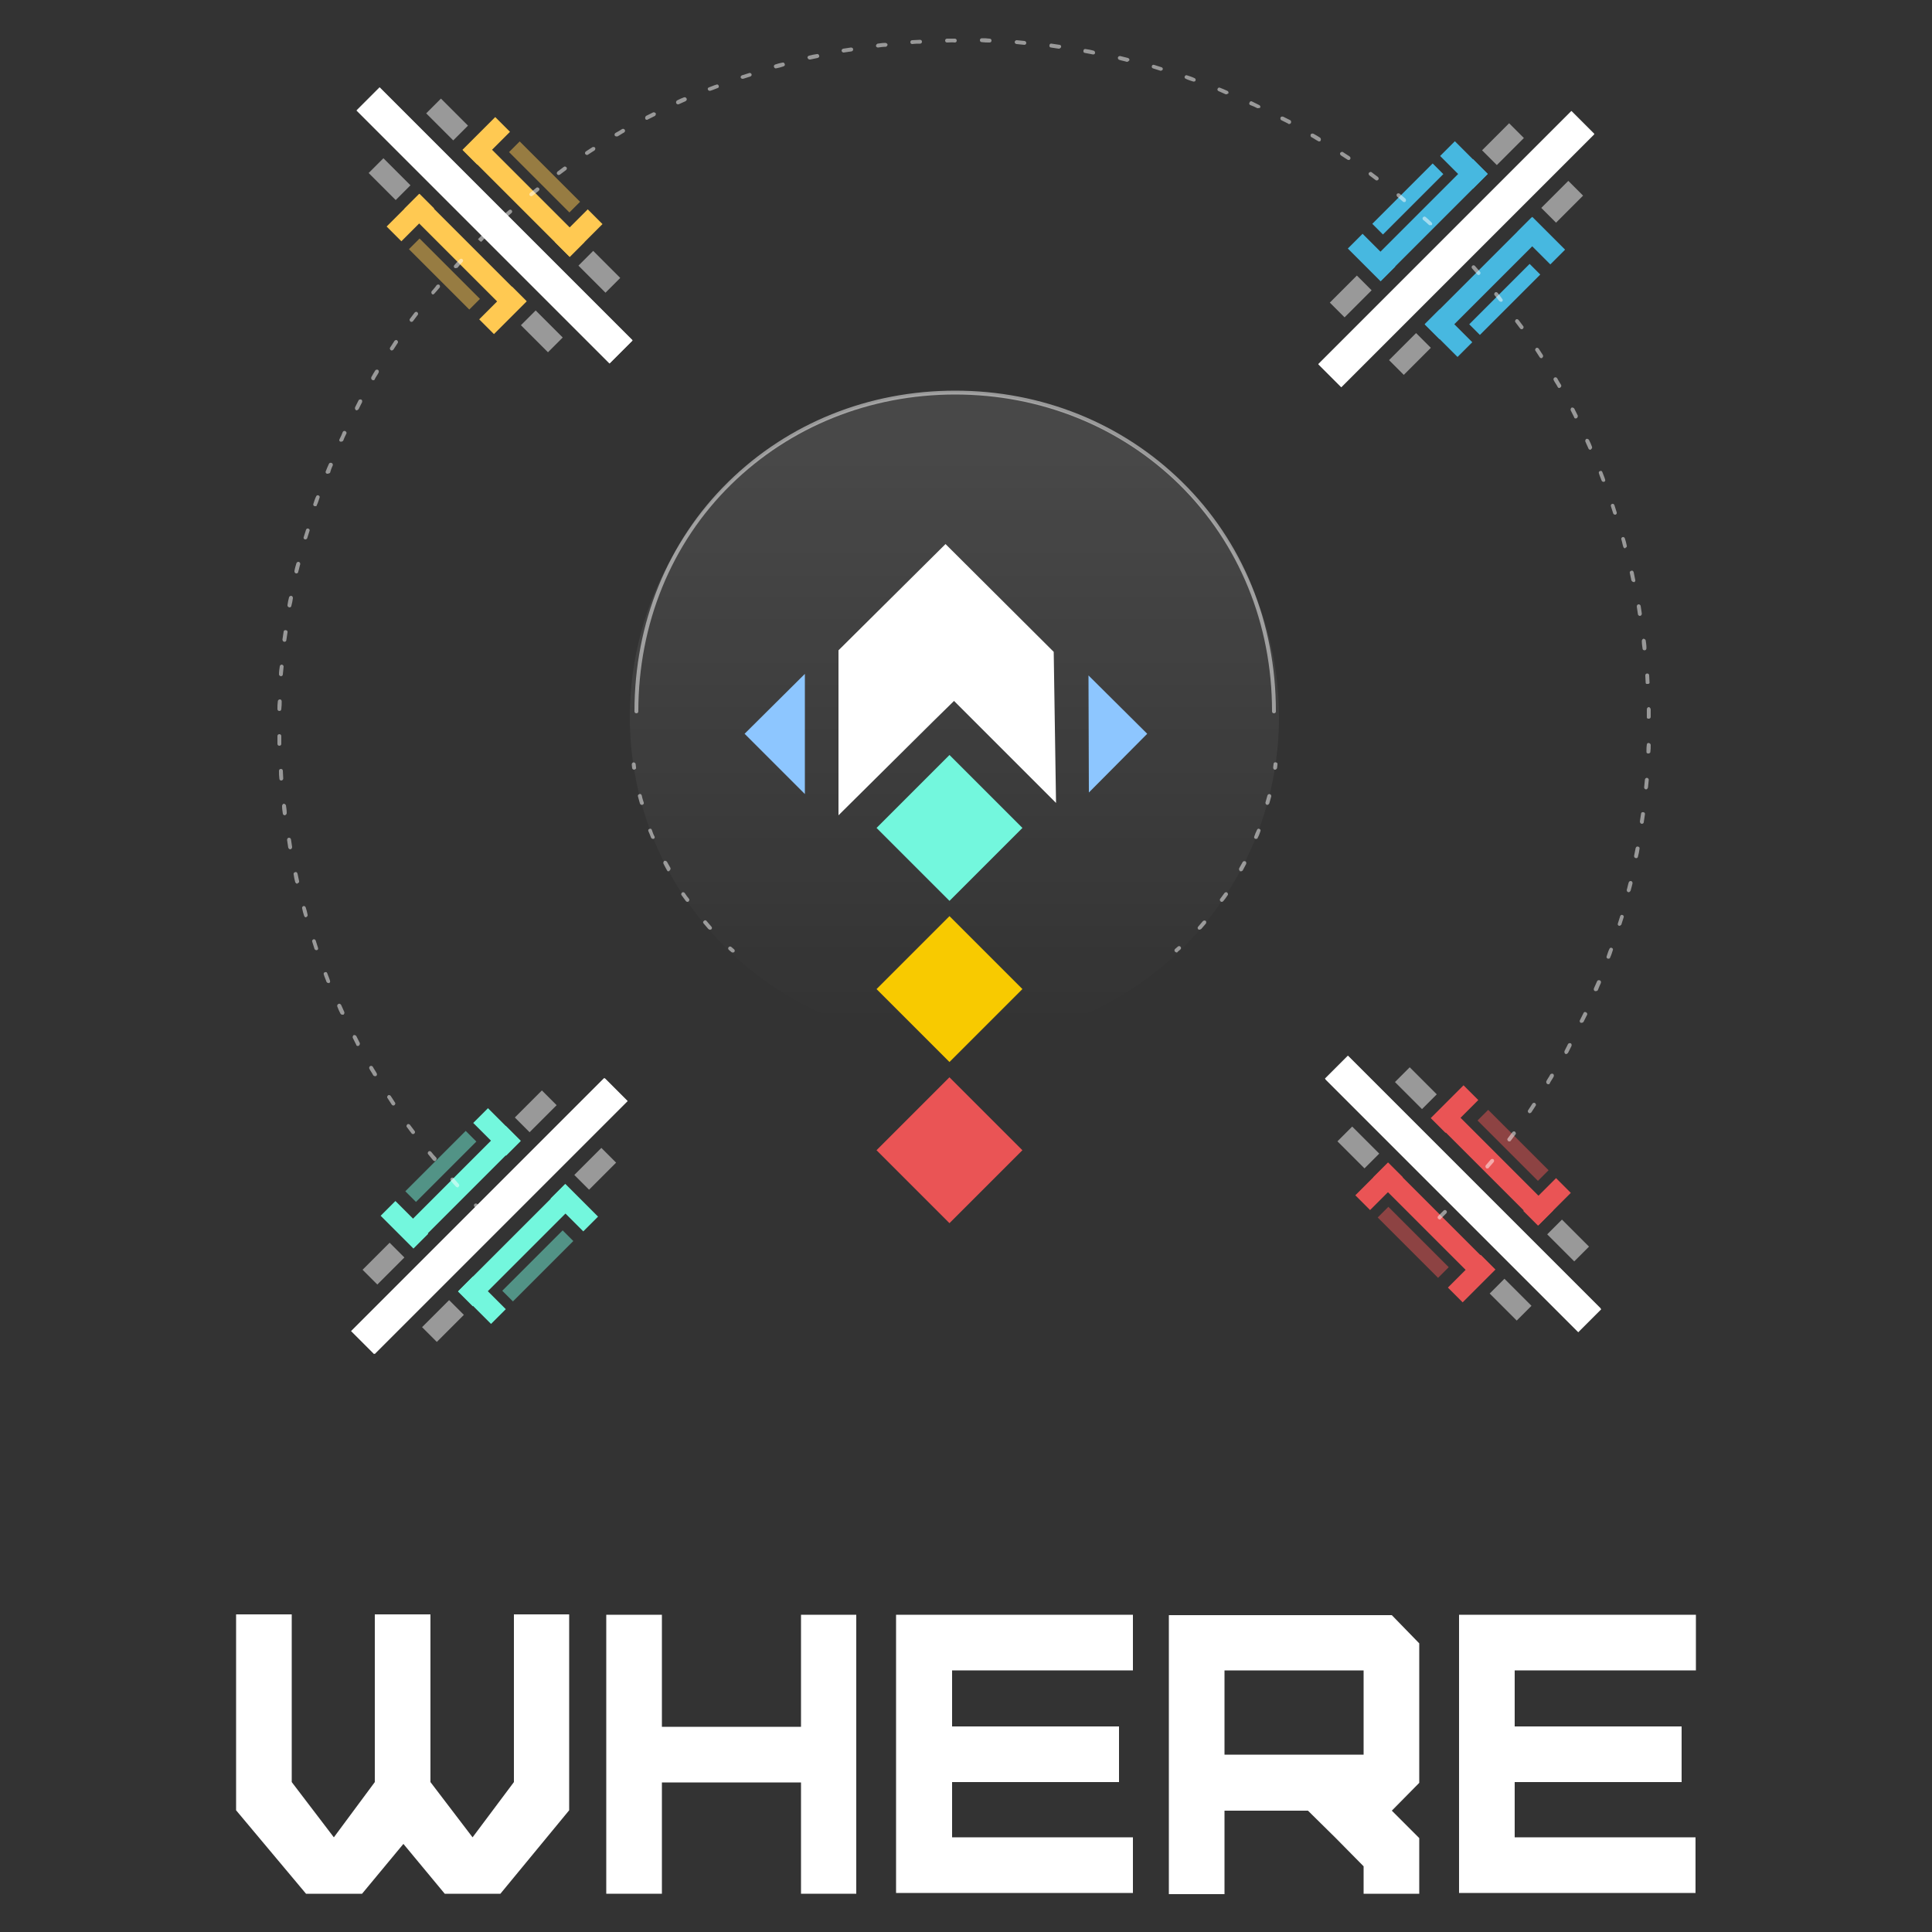 <?xml version="1.0" encoding="utf-8"?>
<!-- Generator: Adobe Illustrator 20.1.0, SVG Export Plug-In . SVG Version: 6.00 Build 0)  -->
<svg version="1.1" id="Layer_1" xmlns="http://www.w3.org/2000/svg" xmlns:xlink="http://www.w3.org/1999/xlink" x="0px" y="0px"
	 width="500px" height="500px" viewBox="0 0 500 500" style="enable-background:new 0 0 500 500;" xml:space="preserve">
<rect x="0" y="0" width="500" height="500" fill="#333333" stroke="none"/>
<style type="text/css">
	.st0{fill:#FFFFFF;}
	.st1{fill:#73F7DD;}
	.st2{opacity:0.5;fill:#FFFFFF;}
	.st3{opacity:0.49;fill:#73F7DD;}
	.st4{fill:#FFC952;}
	.st5{opacity:0.49;fill:#FFC952;}
	.st6{fill:#EA5455;}
	.st7{opacity:0.49;fill:#EA5455;}
	.st8{fill:#47B8E0;}
	.st9{opacity:0.1;fill:url(#SVGID_1_);}
	.st10{fill:#8DC6FF;}
	.st11{fill:#F8CA00;}
	.st12{opacity:0.5;}
</style>
<g>
	<g>
		<g>
			<g>
				
					<rect x="80.3" y="310.5" transform="matrix(0.707 -0.707 0.707 0.707 -185.446 181.734)" class="st0" width="92.6" height="8.4"/>
				
					<rect x="99.5" y="304.4" transform="matrix(0.707 -0.707 0.707 0.707 -182.308 174.157)" class="st1" width="39.1" height="5.4"/>
				
					<rect x="122.6" y="290.2" transform="matrix(-0.707 -0.707 0.707 -0.707 12.463 590.952)" class="st1" width="12" height="5.4"/>
				
					<rect x="98.6" y="314.1" transform="matrix(-0.707 -0.707 0.707 -0.707 -45.361 614.903)" class="st1" width="12" height="5.4"/>
				
					<rect x="94.3" y="324.3" transform="matrix(-0.707 0.707 -0.707 -0.707 400.604 488.044)" class="st2" width="9.9" height="5.4"/>
				
					<rect x="133.7" y="284.9" transform="matrix(-0.707 0.707 -0.707 -0.707 440.007 392.918)" class="st2" width="9.9" height="5.4"/>
				
					<rect x="103.1" y="299.8" transform="matrix(-0.707 0.707 -0.707 -0.707 408.13 434.499)" class="st3" width="22.1" height="3.9"/>
			</g>
			<g>
				
					<rect x="80.3" y="310.5" transform="matrix(-0.707 0.707 -0.707 -0.707 438.745 447.707)" class="st0" width="92.6" height="8.4"/>
				
					<rect x="114.7" y="319.6" transform="matrix(-0.707 0.707 -0.707 -0.707 457.038 455.284)" class="st1" width="39.1" height="5.4"/>
				
					<rect x="118.7" y="333.8" transform="matrix(0.707 0.707 -0.707 0.707 274.491 10.412)" class="st1" width="12" height="5.4"/>
				
					<rect x="142.6" y="309.9" transform="matrix(0.707 0.707 -0.707 0.707 264.57 -13.539)" class="st1" width="12" height="5.4"/>
				
					<rect x="149.1" y="299.8" transform="matrix(0.707 -0.707 0.707 0.707 -168.738 197.532)" class="st2" width="9.9" height="5.4"/>
				
					<rect x="109.7" y="339.2" transform="matrix(0.707 -0.707 0.707 0.707 -208.141 181.211)" class="st2" width="9.9" height="5.4"/>
				
					<rect x="128.2" y="325.7" transform="matrix(0.707 -0.707 0.707 0.707 -190.917 194.415)" class="st3" width="22.1" height="3.9"/>
			</g>
		</g>
		<g>
			<g>
				
					<rect x="81.7" y="54.1" transform="matrix(-0.707 -0.707 0.707 -0.707 177.248 190.098)" class="st0" width="92.6" height="8.4"/>
				
					<rect x="100.9" y="63.2" transform="matrix(-0.707 -0.707 0.707 -0.707 158.955 197.675)" class="st4" width="39.1" height="5.4"/>
				
					<rect x="100.1" y="53.7" transform="matrix(-0.707 0.707 -0.707 -0.707 221.099 21.153)" class="st4" width="12" height="5.4"/>
				
					<rect x="124.1" y="77.6" transform="matrix(-0.707 0.707 -0.707 -0.707 278.923 45.104)" class="st4" width="12" height="5.4"/>
				
					<rect x="135.3" y="83.1" transform="matrix(0.707 0.707 -0.707 0.707 101.727 -74.062)" class="st2" width="9.9" height="5.4"/>
				
					<rect x="95.9" y="43.7" transform="matrix(0.707 0.707 -0.707 0.707 62.324 -57.741)" class="st2" width="9.9" height="5.4"/>
				
					<rect x="104" y="69" transform="matrix(0.707 0.707 -0.707 0.707 83.84 -60.583)" class="st5" width="22.1" height="3.9"/>
			</g>
			<g>
				
					<rect x="81.7" y="54.1" transform="matrix(0.707 0.707 -0.707 0.707 78.741 -73.418)" class="st0" width="92.6" height="8.4"/>
				
					<rect x="116" y="48.1" transform="matrix(0.707 0.707 -0.707 0.707 75.603 -80.996)" class="st4" width="39.1" height="5.4"/>
				
					<rect x="143.8" y="57.6" transform="matrix(0.707 -0.707 0.707 0.707 1.234 123.604)" class="st4" width="12" height="5.4"/>
				
					<rect x="119.8" y="33.7" transform="matrix(0.707 -0.707 0.707 0.707 11.155 99.653)" class="st4" width="12" height="5.4"/>
				
					<rect x="110.8" y="28.2" transform="matrix(-0.707 -0.707 0.707 -0.707 175.695 134.606)" class="st2" width="9.9" height="5.4"/>
				
					<rect x="150.2" y="67.6" transform="matrix(-0.707 -0.707 0.707 -0.707 215.097 229.732)" class="st2" width="9.9" height="5.4"/>
				
					<rect x="129.9" y="43.8" transform="matrix(-0.707 -0.707 0.707 -0.707 208.236 177.789)" class="st5" width="22.1" height="3.9"/>
			</g>
		</g>
		<g>
			<g>
				
					<rect x="332.3" y="304.8" transform="matrix(-0.707 -0.707 0.707 -0.707 427.896 795.215)" class="st0" width="92.6" height="8.4"/>
				
					<rect x="351.5" y="313.9" transform="matrix(-0.707 -0.707 0.707 -0.707 409.603 802.792)" class="st6" width="39.1" height="5.4"/>
				
					<rect x="350.8" y="304.3" transform="matrix(-0.707 0.707 -0.707 -0.707 826.216 271.801)" class="st6" width="12" height="5.4"/>
				
					<rect x="374.7" y="328.3" transform="matrix(-0.707 0.707 -0.707 -0.707 884.039 295.752)" class="st6" width="12" height="5.4"/>
				
					<rect x="386" y="333.7" transform="matrix(0.707 0.707 -0.707 0.707 352.374 -177.883)" class="st2" width="9.9" height="5.4"/>
				
					<rect x="346.6" y="294.3" transform="matrix(0.707 0.707 -0.707 0.707 312.972 -161.562)" class="st2" width="9.9" height="5.4"/>
				
					<rect x="354.7" y="319.6" transform="matrix(0.707 0.707 -0.707 0.707 334.487 -164.405)" class="st7" width="22.1" height="3.9"/>
			</g>
			<g>
				
					<rect x="332.3" y="304.8" transform="matrix(0.707 0.707 -0.707 0.707 329.389 -177.24)" class="st0" width="92.6" height="8.4"/>
				
					<rect x="366.7" y="298.7" transform="matrix(0.707 0.707 -0.707 0.707 326.25 -184.817)" class="st6" width="39.1" height="5.4"/>
				
					<rect x="394.4" y="308.3" transform="matrix(0.707 -0.707 0.707 0.707 -102.587 374.252)" class="st6" width="12" height="5.4"/>
				
					<rect x="370.5" y="284.3" transform="matrix(0.707 -0.707 0.707 0.707 -92.666 350.3)" class="st6" width="12" height="5.4"/>
				
					<rect x="361.4" y="278.9" transform="matrix(-0.707 -0.707 0.707 -0.707 426.342 739.723)" class="st2" width="9.9" height="5.4"/>
				
					<rect x="400.8" y="318.3" transform="matrix(-0.707 -0.707 0.707 -0.707 465.745 834.849)" class="st2" width="9.9" height="5.4"/>
				
					<rect x="380.6" y="294.5" transform="matrix(-0.707 -0.707 0.707 -0.707 458.883 782.906)" class="st7" width="22.1" height="3.9"/>
			</g>
		</g>
		<g>
			<g>
				
					<rect x="330.6" y="60.3" transform="matrix(0.707 -0.707 0.707 0.707 64.803 285.391)" class="st0" width="92.6" height="8.4"/>
				
					<rect x="349.8" y="54.2" transform="matrix(0.707 -0.707 0.707 0.707 67.942 277.814)" class="st8" width="39.1" height="5.4"/>
				
					<rect x="372.9" y="39.9" transform="matrix(-0.707 -0.707 0.707 -0.707 616.618 340.702)" class="st8" width="12" height="5.4"/>
				
					<rect x="348.9" y="63.9" transform="matrix(-0.707 -0.707 0.707 -0.707 558.795 364.653)" class="st8" width="12" height="5.4"/>
				
					<rect x="344.5" y="74" transform="matrix(-0.707 0.707 -0.707 -0.707 650.854 -116.112)" class="st2" width="9.9" height="5.4"/>
				
					<rect x="383.9" y="34.6" transform="matrix(-0.707 0.707 -0.707 -0.707 690.256 -211.238)" class="st2" width="9.9" height="5.4"/>
				
					<rect x="353.3" y="49.6" transform="matrix(-0.707 0.707 -0.707 -0.707 658.379 -169.657)" class="st8" width="22.1" height="3.9"/>
			</g>
			<g>
				
					<rect x="330.6" y="60.3" transform="matrix(-0.707 0.707 -0.707 -0.707 688.994 -156.449)" class="st0" width="92.6" height="8.4"/>
				
					<rect x="365" y="69.4" transform="matrix(-0.707 0.707 -0.707 -0.707 707.287 -148.872)" class="st8" width="39.1" height="5.4"/>
				
					<rect x="368.9" y="83.6" transform="matrix(0.707 0.707 -0.707 0.707 170.834 -239.838)" class="st8" width="12" height="5.4"/>
				
					<rect x="392.9" y="59.6" transform="matrix(0.707 0.707 -0.707 0.707 160.914 -263.789)" class="st8" width="12" height="5.4"/>
				
					<rect x="399.4" y="49.5" transform="matrix(0.707 -0.707 0.707 0.707 81.511 301.189)" class="st2" width="9.9" height="5.4"/>
				
					<rect x="360" y="88.9" transform="matrix(0.707 -0.707 0.707 0.707 42.109 284.868)" class="st2" width="9.9" height="5.4"/>
				
					<rect x="378.4" y="75.5" transform="matrix(0.707 -0.707 0.707 0.707 59.332 298.072)" class="st8" width="22.1" height="3.9"/>
			</g>
		</g>
		<path class="st2" d="M372.6,315.6c-0.1,0-0.3-0.1-0.4-0.2c-0.2-0.2-0.2-0.5,0-0.7l1.4-1.4c0.2-0.2,0.5-0.2,0.7,0
			c0.2,0.2,0.2,0.5,0,0.7l-1.4,1.4C372.9,315.5,372.8,315.6,372.6,315.6z M124.6,313.8c-0.1,0-0.3,0-0.4-0.1l-1.4-1.4
			c-0.2-0.2-0.2-0.5,0-0.7c0.2-0.2,0.5-0.2,0.7,0l1.4,1.4c0.2,0.2,0.2,0.5,0,0.7C124.9,313.8,124.7,313.8,124.6,313.8z M379,309.2
			c-0.1,0-0.2,0-0.3-0.1c-0.2-0.2-0.2-0.5,0-0.7c0.5-0.5,0.9-1,1.4-1.5c0.2-0.2,0.5-0.2,0.7,0c0.2,0.2,0.2,0.5,0,0.7
			c-0.5,0.5-0.9,1-1.4,1.5C379.2,309.1,379.1,309.2,379,309.2z M118.4,307.3c-0.1,0-0.3-0.1-0.4-0.2c-0.5-0.5-0.9-1-1.3-1.5
			c-0.2-0.2-0.2-0.5,0-0.7c0.2-0.2,0.5-0.2,0.7,0c0.4,0.5,0.9,1,1.3,1.5c0.2,0.2,0.2,0.5,0,0.7C118.6,307.3,118.5,307.3,118.4,307.3
			z M384.9,302.4c-0.1,0-0.2,0-0.3-0.1c-0.2-0.2-0.2-0.5-0.1-0.7c0.4-0.5,0.9-1,1.3-1.5c0.2-0.2,0.5-0.2,0.7-0.1
			c0.2,0.2,0.2,0.5,0.1,0.7c-0.4,0.5-0.9,1-1.3,1.5C385.2,302.4,385.1,302.4,384.9,302.4z M112.5,300.5c-0.1,0-0.3-0.1-0.4-0.2
			c-0.4-0.5-0.8-1-1.3-1.6c-0.2-0.2-0.1-0.5,0.1-0.7c0.2-0.2,0.5-0.1,0.7,0.1c0.4,0.5,0.8,1,1.3,1.5c0.2,0.2,0.1,0.5-0.1,0.7
			C112.7,300.5,112.6,300.5,112.5,300.5z M390.6,295.4c-0.1,0-0.2,0-0.3-0.1c-0.2-0.2-0.3-0.5-0.1-0.7c0.4-0.5,0.8-1.1,1.2-1.6
			c0.2-0.2,0.5-0.3,0.7-0.1c0.2,0.2,0.3,0.5,0.1,0.7c-0.4,0.5-0.8,1.1-1.2,1.6C390.9,295.4,390.7,295.4,390.6,295.4z M106.9,293.5
			c-0.2,0-0.3-0.1-0.4-0.2c-0.4-0.5-0.8-1.1-1.2-1.6c-0.2-0.2-0.1-0.5,0.1-0.7c0.2-0.2,0.5-0.1,0.7,0.1c0.4,0.5,0.8,1.1,1.2,1.6
			c0.2,0.2,0.1,0.5-0.1,0.7C107.2,293.4,107,293.5,106.9,293.5z M395.9,288.1c-0.1,0-0.2,0-0.3-0.1c-0.2-0.2-0.3-0.5-0.1-0.7
			c0.4-0.6,0.7-1.1,1.1-1.7c0.2-0.2,0.5-0.3,0.7-0.1c0.2,0.2,0.3,0.5,0.1,0.7c-0.4,0.6-0.7,1.1-1.1,1.7
			C396.2,288,396,288.1,395.9,288.1z M101.8,286.1c-0.2,0-0.3-0.1-0.4-0.2c-0.4-0.6-0.7-1.1-1.1-1.7c-0.2-0.2-0.1-0.5,0.1-0.7
			c0.2-0.2,0.5-0.1,0.7,0.1c0.4,0.6,0.7,1.1,1.1,1.7c0.2,0.2,0.1,0.5-0.1,0.7C102,286.1,101.9,286.1,101.8,286.1z M400.7,280.6
			c-0.1,0-0.2,0-0.3-0.1c-0.2-0.1-0.3-0.5-0.2-0.7c0.3-0.6,0.7-1.1,1-1.7c0.1-0.2,0.5-0.3,0.7-0.2c0.2,0.1,0.3,0.4,0.2,0.7
			c-0.3,0.6-0.7,1.1-1,1.7C401.1,280.5,400.9,280.6,400.7,280.6z M97,278.5c-0.2,0-0.3-0.1-0.4-0.2c-0.3-0.6-0.7-1.1-1-1.7
			c-0.1-0.2-0.1-0.5,0.2-0.7c0.2-0.1,0.5-0.1,0.7,0.2c0.3,0.6,0.7,1.1,1,1.7c0.1,0.2,0.1,0.5-0.2,0.7
			C97.2,278.5,97.1,278.5,97,278.5z M405.3,272.8c-0.1,0-0.2,0-0.2-0.1c-0.2-0.1-0.3-0.4-0.2-0.7c0.3-0.6,0.6-1.2,0.9-1.8
			c0.1-0.2,0.4-0.3,0.7-0.2c0.2,0.1,0.3,0.4,0.2,0.7c-0.3,0.6-0.6,1.2-0.9,1.8C405.6,272.7,405.4,272.8,405.3,272.8z M92.6,270.7
			c-0.2,0-0.4-0.1-0.4-0.3c-0.3-0.6-0.6-1.2-0.9-1.8c-0.1-0.2,0-0.5,0.2-0.7c0.2-0.1,0.5,0,0.7,0.2c0.3,0.6,0.6,1.2,0.9,1.8
			c0.1,0.2,0,0.5-0.2,0.7C92.8,270.7,92.7,270.7,92.6,270.7z M409.3,264.7c-0.1,0-0.1,0-0.2,0c-0.2-0.1-0.4-0.4-0.2-0.7
			c0.3-0.6,0.6-1.2,0.9-1.8c0.1-0.3,0.4-0.4,0.7-0.2c0.2,0.1,0.4,0.4,0.2,0.7c-0.3,0.6-0.6,1.2-0.9,1.8
			C409.7,264.6,409.5,264.7,409.3,264.7z M88.6,262.6c-0.2,0-0.4-0.1-0.5-0.3c-0.3-0.6-0.6-1.2-0.8-1.8c-0.1-0.3,0-0.5,0.3-0.7
			c0.3-0.1,0.5,0,0.7,0.3c0.3,0.6,0.5,1.2,0.8,1.8c0.1,0.2,0,0.5-0.2,0.7C88.7,262.6,88.7,262.6,88.6,262.6z M413,256.5
			c-0.1,0-0.1,0-0.2,0c-0.3-0.1-0.4-0.4-0.3-0.7c0.3-0.6,0.5-1.2,0.8-1.8c0.1-0.3,0.4-0.4,0.7-0.3c0.3,0.1,0.4,0.4,0.3,0.7
			c-0.3,0.6-0.5,1.2-0.8,1.9C413.4,256.4,413.2,256.5,413,256.5z M85,254.4c-0.2,0-0.4-0.1-0.5-0.3c-0.2-0.6-0.5-1.2-0.7-1.9
			c-0.1-0.3,0-0.5,0.3-0.6c0.3-0.1,0.5,0,0.6,0.3c0.2,0.6,0.5,1.2,0.7,1.9c0.1,0.3,0,0.5-0.3,0.7C85.2,254.3,85.1,254.4,85,254.4z
			 M416.3,248.1c-0.1,0-0.1,0-0.2,0c-0.3-0.1-0.4-0.4-0.3-0.6c0.2-0.6,0.4-1.3,0.7-1.9c0.1-0.3,0.4-0.4,0.6-0.3
			c0.3,0.1,0.4,0.4,0.3,0.6c-0.2,0.6-0.4,1.3-0.7,1.9C416.7,248,416.5,248.1,416.3,248.1z M81.9,245.9c-0.2,0-0.4-0.1-0.5-0.3
			c-0.2-0.6-0.4-1.3-0.6-1.9c-0.1-0.3,0.1-0.5,0.3-0.6c0.3-0.1,0.5,0.1,0.6,0.3c0.2,0.6,0.4,1.3,0.6,1.9c0.1,0.3,0,0.5-0.3,0.6
			C82,245.9,81.9,245.9,81.9,245.9z M419.1,239.6c0,0-0.1,0-0.1,0c-0.3-0.1-0.4-0.4-0.3-0.6c0.2-0.6,0.4-1.3,0.6-1.9
			c0.1-0.3,0.4-0.4,0.6-0.3c0.3,0.1,0.4,0.4,0.3,0.6c-0.2,0.6-0.4,1.3-0.6,1.9C419.5,239.4,419.3,239.6,419.1,239.6z M79.2,237.4
			c-0.2,0-0.4-0.1-0.5-0.4c-0.2-0.6-0.4-1.3-0.5-1.9c-0.1-0.3,0.1-0.5,0.3-0.6c0.3-0.1,0.5,0.1,0.6,0.3c0.2,0.6,0.4,1.3,0.5,1.9
			c0.1,0.3-0.1,0.5-0.3,0.6C79.3,237.4,79.2,237.4,79.2,237.4z M421.5,230.9c0,0-0.1,0-0.1,0c-0.3-0.1-0.4-0.3-0.4-0.6
			c0.2-0.6,0.3-1.3,0.5-1.9c0.1-0.3,0.3-0.4,0.6-0.4c0.3,0.1,0.4,0.3,0.4,0.6c-0.2,0.7-0.3,1.3-0.5,1.9
			C421.9,230.7,421.7,230.9,421.5,230.9z M76.9,228.7c-0.2,0-0.4-0.2-0.5-0.4c-0.2-0.7-0.3-1.3-0.4-2c-0.1-0.3,0.1-0.5,0.4-0.6
			c0.3-0.1,0.5,0.1,0.6,0.4c0.1,0.6,0.3,1.3,0.4,1.9c0.1,0.3-0.1,0.5-0.4,0.6C77,228.7,76.9,228.7,76.9,228.7z M423.4,222.1
			C423.4,222.1,423.4,222.1,423.4,222.1c-0.4-0.1-0.5-0.3-0.5-0.6c0.1-0.7,0.3-1.3,0.4-2c0.1-0.3,0.3-0.5,0.6-0.4
			c0.3,0,0.5,0.3,0.4,0.6c-0.1,0.7-0.2,1.3-0.4,2C423.9,221.9,423.7,222.1,423.4,222.1z M75.1,219.8c-0.2,0-0.4-0.2-0.5-0.4
			c-0.1-0.7-0.2-1.3-0.3-2c0-0.3,0.1-0.5,0.4-0.6c0.3,0,0.5,0.1,0.6,0.4c0.1,0.7,0.2,1.3,0.3,2C75.6,219.5,75.4,219.8,75.1,219.8
			C75.1,219.8,75.1,219.8,75.1,219.8z M424.9,213.2C424.9,213.2,424.9,213.2,424.9,213.2c-0.3,0-0.5-0.3-0.5-0.6
			c0.1-0.7,0.2-1.3,0.3-2c0-0.3,0.3-0.5,0.6-0.4c0.3,0,0.5,0.3,0.4,0.6c-0.1,0.7-0.2,1.3-0.3,2C425.4,213,425.2,213.2,424.9,213.2z
			 M73.7,211c-0.2,0-0.5-0.2-0.5-0.4c-0.1-0.7-0.2-1.3-0.2-2c0-0.3,0.2-0.5,0.4-0.6c0.3,0,0.5,0.2,0.6,0.4c0.1,0.7,0.2,1.3,0.2,2
			C74.2,210.7,74,210.9,73.7,211C73.7,211,73.7,211,73.7,211z M426,204.3C426,204.3,425.9,204.3,426,204.3c-0.3,0-0.5-0.3-0.5-0.5
			c0.1-0.7,0.1-1.3,0.2-2c0-0.3,0.3-0.5,0.5-0.5c0.3,0,0.5,0.3,0.5,0.5c-0.1,0.7-0.1,1.3-0.2,2C426.4,204.1,426.2,204.3,426,204.3z
			 M72.8,202c-0.3,0-0.5-0.2-0.5-0.5c-0.1-0.7-0.1-1.3-0.1-2c0-0.3,0.2-0.5,0.5-0.5c0.3,0,0.5,0.2,0.5,0.5c0,0.7,0.1,1.3,0.1,2
			C73.3,201.7,73.1,202,72.8,202C72.8,202,72.8,202,72.8,202z M426.6,195C426.5,195,426.5,195,426.6,195c-0.3,0-0.5-0.1-0.5-0.4
			c0-0.7,0-1.3,0.1-1.9c0-0.3,0.3-0.5,0.5-0.4c0.3,0,0.5,0.3,0.5,0.5c0,0.7,0,1.2-0.1,1.9C427,194.9,426.8,195,426.6,195z M72.3,193
			c-0.3,0-0.5-0.2-0.5-0.5c0-0.7,0-1.3,0-2c0-0.3,0.2-0.5,0.5-0.5c0.3,0,0.5,0.2,0.5,0.5c0,0.7,0,1.3,0,2
			C72.8,192.8,72.6,193,72.3,193C72.3,193,72.3,193,72.3,193z M426.7,186c-0.3,0-0.5-0.1-0.5-0.3c0-0.7,0-1.4,0-2.1
			c0-0.3,0.2-0.6,0.5-0.6c0,0,0,0,0,0c0.3,0,0.5,0.4,0.5,0.6c0,0.7,0,1.3,0,1.9C427.2,185.8,427,186,426.7,186
			C426.7,186,426.7,186,426.7,186z M72.3,184C72.3,184,72.3,184,72.3,184c-0.3,0-0.5-0.2-0.5-0.5c0-0.7,0-1.3,0.1-2
			c0-0.3,0.3-0.5,0.5-0.5c0.3,0,0.5,0.2,0.5,0.5c0,0.7,0,1.3-0.1,2C72.8,183.8,72.6,184,72.3,184z M426.4,177c-0.3,0-0.5,0-0.5-0.3
			c0-0.7-0.1-1.2-0.1-1.9c0-0.3,0.2-0.5,0.5-0.5c0.3,0,0.5,0.2,0.5,0.5c0,0.7,0.1,1.2,0.1,1.9C426.9,176.9,426.7,177,426.4,177
			C426.4,177,426.4,177,426.4,177z M72.7,175C72.7,175,72.7,175,72.7,175c-0.3,0-0.5-0.3-0.5-0.5c0-0.7,0.1-1.3,0.2-2
			c0-0.3,0.3-0.5,0.5-0.5c0.3,0,0.5,0.3,0.5,0.5c-0.1,0.7-0.1,1.3-0.2,2C73.2,174.8,73,175,72.7,175z M425.6,168.3
			c-0.3,0-0.5-0.2-0.5-0.4c-0.1-0.7-0.2-1.3-0.2-2c0-0.3,0.2-0.5,0.4-0.6c0.3,0,0.5,0.2,0.6,0.4c0.1,0.7,0.2,1.3,0.2,2
			C426.1,168.1,425.9,168.3,425.6,168.3C425.6,168.3,425.6,168.3,425.6,168.3z M73.6,166.1C73.6,166.1,73.6,166.1,73.6,166.1
			c-0.3,0-0.5-0.3-0.5-0.6c0.1-0.7,0.2-1.3,0.3-2c0-0.3,0.3-0.5,0.6-0.4c0.3,0,0.5,0.3,0.4,0.6c-0.1,0.7-0.2,1.3-0.3,2
			C74.1,165.9,73.9,166.1,73.6,166.1z M424.4,159.4c-0.2,0-0.5-0.2-0.5-0.4c-0.1-0.7-0.2-1.3-0.3-2c0-0.3,0.1-0.5,0.4-0.6
			c0.3,0,0.5,0.1,0.6,0.4c0.1,0.7,0.2,1.3,0.3,2C424.9,159.1,424.7,159.4,424.4,159.4C424.4,159.4,424.4,159.4,424.4,159.4z
			 M74.9,157.2C74.9,157.2,74.9,157.2,74.9,157.2c-0.4-0.1-0.5-0.3-0.5-0.6c0.1-0.7,0.2-1.3,0.4-2c0.1-0.3,0.3-0.4,0.6-0.4
			c0.3,0.1,0.4,0.3,0.4,0.6c-0.1,0.7-0.2,1.3-0.4,2C75.4,157,75.2,157.2,74.9,157.2z M422.7,150.6c-0.2,0-0.4-0.2-0.5-0.4
			c-0.1-0.6-0.3-1.3-0.4-1.9c-0.1-0.3,0.1-0.5,0.4-0.6c0.3-0.1,0.5,0.1,0.6,0.4c0.1,0.7,0.3,1.3,0.4,2c0.1,0.3-0.1,0.5-0.4,0.6
			C422.8,150.6,422.7,150.6,422.7,150.6z M76.7,148.4c0,0-0.1,0-0.1,0c-0.3-0.1-0.4-0.3-0.4-0.6c0.1-0.7,0.3-1.3,0.5-2
			c0.1-0.3,0.3-0.4,0.6-0.4c0.3,0.1,0.4,0.3,0.4,0.6c-0.2,0.6-0.3,1.3-0.5,1.9C77.2,148.2,77,148.4,76.7,148.4z M420.6,141.9
			c-0.2,0-0.4-0.1-0.5-0.4c-0.2-0.6-0.3-1.3-0.5-1.9c-0.1-0.3,0.1-0.5,0.3-0.6c0.3-0.1,0.5,0.1,0.6,0.3c0.2,0.6,0.4,1.3,0.5,1.9
			c0.1,0.3-0.1,0.5-0.4,0.6C420.7,141.8,420.6,141.9,420.6,141.9z M79,139.6c0,0-0.1,0-0.1,0c-0.3-0.1-0.4-0.4-0.3-0.6
			c0.2-0.6,0.4-1.3,0.6-1.9c0.1-0.3,0.4-0.4,0.6-0.3c0.3,0.1,0.4,0.4,0.3,0.6c-0.2,0.6-0.4,1.3-0.6,1.9
			C79.4,139.5,79.2,139.6,79,139.6z M418,133.2c-0.2,0-0.4-0.1-0.5-0.3c-0.2-0.6-0.4-1.3-0.6-1.9c-0.1-0.3,0.1-0.5,0.3-0.6
			c0.3-0.1,0.5,0.1,0.6,0.3c0.2,0.6,0.4,1.3,0.6,1.9c0.1,0.3-0.1,0.5-0.3,0.6C418.1,133.2,418.1,133.2,418,133.2z M81.6,131
			c-0.1,0-0.1,0-0.2,0c-0.3-0.1-0.4-0.4-0.3-0.6c0.2-0.6,0.4-1.3,0.7-1.9c0.1-0.3,0.4-0.4,0.6-0.3c0.3,0.1,0.4,0.4,0.3,0.6
			c-0.2,0.6-0.4,1.3-0.7,1.9C82,130.9,81.9,131,81.6,131z M415,124.7c-0.2,0-0.4-0.1-0.5-0.3c-0.2-0.6-0.5-1.2-0.7-1.9
			c-0.1-0.3,0-0.5,0.3-0.6c0.3-0.1,0.5,0,0.6,0.3c0.2,0.6,0.5,1.2,0.7,1.9c0.1,0.3,0,0.5-0.3,0.6C415.2,124.7,415.1,124.7,415,124.7
			z M84.8,122.6c-0.1,0-0.1,0-0.2,0c-0.3-0.1-0.4-0.4-0.3-0.6c0.2-0.6,0.5-1.2,0.8-1.9c0.1-0.3,0.4-0.4,0.7-0.3
			c0.3,0.1,0.4,0.4,0.3,0.7c-0.3,0.6-0.5,1.2-0.7,1.9C85.1,122.5,85,122.6,84.8,122.6z M411.6,116.4c-0.2,0-0.4-0.1-0.5-0.3
			c-0.3-0.6-0.5-1.2-0.8-1.8c-0.1-0.3,0-0.5,0.2-0.7c0.2-0.1,0.5,0,0.7,0.2c0.3,0.6,0.6,1.2,0.8,1.8c0.1,0.3,0,0.5-0.3,0.7
			C411.8,116.4,411.7,116.4,411.6,116.4z M88.3,114.3c-0.1,0-0.1,0-0.2,0c-0.3-0.1-0.4-0.4-0.2-0.7c0.3-0.6,0.6-1.2,0.8-1.8
			c0.1-0.2,0.4-0.4,0.7-0.2c0.2,0.1,0.4,0.4,0.2,0.7c-0.3,0.6-0.6,1.2-0.8,1.8C88.7,114.2,88.5,114.3,88.3,114.3z M407.8,108.3
			c-0.2,0-0.4-0.1-0.4-0.3c-0.3-0.6-0.6-1.2-0.9-1.8c-0.1-0.2,0-0.5,0.2-0.7c0.2-0.1,0.5,0,0.7,0.2c0.3,0.6,0.6,1.2,0.9,1.8
			c0.1,0.2,0,0.5-0.2,0.7C407.9,108.3,407.8,108.3,407.8,108.3z M92.3,106.2c-0.1,0-0.2,0-0.2-0.1c-0.2-0.1-0.3-0.4-0.2-0.7
			c0.3-0.6,0.6-1.2,0.9-1.8c0.1-0.2,0.4-0.3,0.7-0.2c0.2,0.1,0.3,0.4,0.2,0.7c-0.3,0.6-0.6,1.2-0.9,1.8
			C92.6,106.1,92.4,106.2,92.3,106.2z M403.5,100.4c-0.2,0-0.3-0.1-0.4-0.3c-0.3-0.6-0.7-1.1-1-1.7c-0.1-0.2-0.1-0.5,0.2-0.7
			c0.2-0.1,0.5-0.1,0.7,0.2c0.3,0.6,0.7,1.2,1,1.7c0.1,0.2,0.1,0.5-0.2,0.7C403.7,100.4,403.6,100.4,403.5,100.4z M96.6,98.4
			c-0.1,0-0.2,0-0.3-0.1c-0.2-0.1-0.3-0.4-0.2-0.7c0.3-0.6,0.7-1.2,1-1.7c0.1-0.2,0.4-0.3,0.7-0.2c0.2,0.1,0.3,0.4,0.2,0.7
			c-0.3,0.6-0.7,1.1-1,1.7C97,98.3,96.8,98.4,96.6,98.4z M398.9,92.7c-0.2,0-0.3-0.1-0.4-0.2c-0.4-0.6-0.7-1.1-1.1-1.7
			c-0.2-0.2-0.1-0.5,0.1-0.7c0.2-0.2,0.5-0.1,0.7,0.1c0.4,0.6,0.7,1.1,1.1,1.7c0.1,0.2,0.1,0.5-0.2,0.7
			C399.1,92.7,399,92.7,398.9,92.7z M101.4,90.7c-0.1,0-0.2,0-0.3-0.1c-0.2-0.2-0.3-0.5-0.1-0.7c0.4-0.6,0.7-1.1,1.1-1.7
			c0.2-0.2,0.5-0.3,0.7-0.1c0.2,0.2,0.3,0.5,0.1,0.7c-0.4,0.6-0.7,1.1-1.1,1.7C101.7,90.6,101.5,90.7,101.4,90.7z M393.8,85.2
			c-0.2,0-0.3-0.1-0.4-0.2c-0.4-0.5-0.8-1.1-1.2-1.6c-0.2-0.2-0.1-0.5,0.1-0.7c0.2-0.2,0.5-0.1,0.7,0.1c0.4,0.5,0.8,1.1,1.2,1.6
			c0.2,0.2,0.1,0.5-0.1,0.7C394,85.2,393.9,85.2,393.8,85.2z M106.5,83.3c-0.1,0-0.2,0-0.3-0.1c-0.2-0.2-0.3-0.5-0.1-0.7
			c0.4-0.5,0.8-1.1,1.2-1.6c0.2-0.2,0.5-0.3,0.7-0.1c0.2,0.2,0.3,0.5,0.1,0.7c-0.4,0.5-0.8,1.1-1.2,1.6
			C106.8,83.2,106.7,83.3,106.5,83.3z M388.4,78.1c-0.1,0-0.3-0.1-0.4-0.2c-0.4-0.5-0.8-1-1.2-1.5c-0.2-0.2-0.1-0.5,0.1-0.7
			c0.2-0.2,0.5-0.1,0.7,0.1c0.4,0.5,0.8,1,1.2,1.6c0.2,0.2,0.1,0.5-0.1,0.7C388.6,78,388.5,78.1,388.4,78.1z M112.1,76.2
			c-0.1,0-0.2,0-0.3-0.1c-0.2-0.2-0.2-0.5-0.1-0.7c0.4-0.5,0.9-1,1.3-1.6c0.2-0.2,0.5-0.2,0.7-0.1c0.2,0.2,0.2,0.5,0.1,0.7
			c-0.4,0.5-0.9,1-1.3,1.5C112.3,76.1,112.2,76.2,112.1,76.2z M382.7,71.2c-0.1,0-0.3-0.1-0.4-0.2c-0.4-0.5-0.9-1-1.3-1.5
			c-0.2-0.2-0.2-0.5,0-0.7c0.2-0.2,0.5-0.2,0.7,0c0.4,0.5,0.9,1,1.3,1.5c0.2,0.2,0.2,0.5,0,0.7C382.9,71.1,382.8,71.2,382.7,71.2z
			 M117.9,69.4c-0.1,0-0.2,0-0.3-0.1c-0.2-0.2-0.2-0.5,0-0.7c0.4-0.5,0.9-1,1.4-1.5c0.2-0.2,0.5-0.2,0.7,0c0.2,0.2,0.2,0.5,0,0.7
			c-0.5,0.5-0.9,1-1.3,1.5C118.2,69.3,118.1,69.4,117.9,69.4z M376.5,64.6c-0.1,0-0.3-0.1-0.4-0.2c-0.5-0.5-0.9-0.9-1.4-1.4
			c-0.2-0.2-0.2-0.5,0-0.7c0.2-0.2,0.5-0.2,0.7,0c0.5,0.5,0.9,1,1.4,1.4c0.2,0.2,0.2,0.5,0,0.7C376.8,64.5,376.7,64.6,376.5,64.6z
			 M124.5,62.6l-0.4-0.3l-0.4-0.4c0.5-0.5,1-1,1.4-1.4c0.2-0.2,0.5-0.2,0.7,0c0.2,0.2,0.2,0.5,0,0.7C125.4,61.7,125,62.2,124.5,62.6
			z M370.1,58.3c-0.1,0-0.2,0-0.3-0.1c-0.5-0.5-1-0.9-1.5-1.3c-0.2-0.2-0.2-0.5,0-0.7c0.2-0.2,0.5-0.2,0.7,0c0.5,0.4,1,0.9,1.5,1.4
			c0.2,0.2,0.2,0.5,0,0.7C370.4,58.2,370.2,58.3,370.1,58.3z M130.6,56.6c-0.1,0-0.3-0.1-0.4-0.2c-0.2-0.2-0.2-0.5,0-0.7
			c0.5-0.4,1-0.9,1.5-1.3c0.2-0.2,0.5-0.2,0.7,0c0.2,0.2,0.2,0.5,0,0.7c-0.5,0.4-1,0.9-1.5,1.3C130.9,56.6,130.8,56.6,130.6,56.6z
			 M363.4,52.3c-0.1,0-0.2,0-0.3-0.1c-0.5-0.4-1-0.9-1.5-1.3c-0.2-0.2-0.2-0.5-0.1-0.7c0.2-0.2,0.5-0.2,0.7-0.1
			c0.5,0.4,1,0.9,1.5,1.3c0.2,0.2,0.2,0.5,0.1,0.7C363.7,52.3,363.5,52.3,363.4,52.3z M137.5,50.8c-0.1,0-0.3-0.1-0.4-0.2
			c-0.2-0.2-0.1-0.5,0.1-0.7c0.5-0.4,1-0.8,1.6-1.3c0.2-0.2,0.5-0.1,0.7,0.1c0.2,0.2,0.1,0.5-0.1,0.7c-0.5,0.4-1,0.8-1.5,1.2
			C137.7,50.7,137.6,50.8,137.5,50.8z M356.3,46.7c-0.1,0-0.2,0-0.3-0.1c-0.5-0.4-1.1-0.8-1.6-1.2c-0.2-0.2-0.3-0.5-0.1-0.7
			c0.2-0.2,0.5-0.3,0.7-0.1c0.5,0.4,1.1,0.8,1.6,1.2c0.2,0.2,0.3,0.5,0.1,0.7C356.6,46.6,356.5,46.7,356.3,46.7z M144.6,45.3
			c-0.2,0-0.3-0.1-0.4-0.2c-0.2-0.2-0.1-0.5,0.1-0.7c0.5-0.4,1.1-0.8,1.6-1.2c0.2-0.2,0.5-0.1,0.7,0.1c0.2,0.2,0.1,0.5-0.1,0.7
			c-0.5,0.4-1.1,0.8-1.6,1.2C144.8,45.2,144.7,45.3,144.6,45.3z M349,41.4c-0.1,0-0.2,0-0.3-0.1c-0.6-0.4-1.1-0.7-1.7-1.1
			c-0.2-0.2-0.3-0.5-0.1-0.7c0.2-0.2,0.5-0.3,0.7-0.1c0.6,0.4,1.1,0.7,1.7,1.1c0.2,0.2,0.3,0.5,0.1,0.7
			C349.3,41.4,349.2,41.4,349,41.4z M151.9,40.1c-0.2,0-0.3-0.1-0.4-0.2c-0.2-0.2-0.1-0.5,0.1-0.7c0.6-0.4,1.1-0.7,1.7-1.1
			c0.2-0.1,0.5-0.1,0.7,0.1c0.1,0.2,0.1,0.5-0.1,0.7c-0.6,0.4-1.1,0.7-1.7,1.1C152.1,40.1,152,40.1,151.9,40.1z M341.4,36.6
			c-0.1,0-0.2,0-0.3-0.1c-0.6-0.3-1.1-0.7-1.7-1c-0.2-0.1-0.3-0.4-0.2-0.7c0.1-0.2,0.4-0.3,0.7-0.2c0.6,0.3,1.2,0.7,1.7,1
			c0.2,0.1,0.3,0.5,0.2,0.7C341.8,36.5,341.6,36.6,341.4,36.6z M159.5,35.3c-0.2,0-0.3-0.1-0.4-0.2c-0.1-0.2-0.1-0.5,0.2-0.7
			c0.6-0.3,1.2-0.7,1.7-1c0.2-0.1,0.5-0.1,0.7,0.2c0.1,0.2,0.1,0.5-0.2,0.7c-0.6,0.3-1.1,0.7-1.7,1
			C159.7,35.3,159.6,35.3,159.5,35.3z M333.6,32.1c-0.1,0-0.2,0-0.2-0.1c-0.6-0.3-1.2-0.6-1.8-0.9c-0.2-0.1-0.3-0.4-0.2-0.7
			c0.1-0.2,0.4-0.3,0.7-0.2c0.6,0.3,1.2,0.6,1.8,0.9c0.2,0.1,0.3,0.4,0.2,0.7C334,32,333.8,32.1,333.6,32.1z M167.4,31
			c-0.2,0-0.4-0.1-0.4-0.3c-0.1-0.2,0-0.5,0.2-0.7c0.6-0.3,1.2-0.6,1.8-0.9c0.2-0.1,0.5,0,0.7,0.2c0.1,0.2,0,0.5-0.2,0.7
			c-0.6,0.3-1.2,0.6-1.8,0.9C167.6,31,167.5,31,167.4,31z M325.6,28c-0.1,0-0.1,0-0.2,0c-0.6-0.3-1.2-0.6-1.8-0.8
			c-0.3-0.1-0.4-0.4-0.2-0.7c0.1-0.3,0.4-0.4,0.7-0.2c0.6,0.3,1.2,0.6,1.8,0.9c0.2,0.1,0.4,0.4,0.2,0.7C326,27.9,325.8,28,325.6,28z
			 M175.5,27c-0.2,0-0.4-0.1-0.5-0.3c-0.1-0.3,0-0.5,0.2-0.7c0.6-0.3,1.2-0.6,1.8-0.8c0.3-0.1,0.5,0,0.7,0.3c0.1,0.3,0,0.5-0.3,0.7
			c-0.6,0.3-1.2,0.5-1.8,0.8C175.6,27,175.5,27,175.5,27z M317.4,24.4c-0.1,0-0.1,0-0.2,0c-0.6-0.3-1.2-0.5-1.8-0.8
			c-0.3-0.1-0.4-0.4-0.3-0.6c0.1-0.3,0.4-0.4,0.6-0.3c0.6,0.2,1.2,0.5,1.9,0.8c0.3,0.1,0.4,0.4,0.3,0.7
			C317.7,24.2,317.6,24.4,317.4,24.4z M183.7,23.5c-0.2,0-0.4-0.1-0.5-0.3c-0.1-0.3,0-0.5,0.3-0.6c0.6-0.2,1.2-0.5,1.9-0.7
			c0.3-0.1,0.5,0,0.6,0.3c0.1,0.3,0,0.5-0.3,0.6c-0.6,0.2-1.2,0.5-1.9,0.7C183.9,23.5,183.8,23.5,183.7,23.5z M309,21.1
			c-0.1,0-0.1,0-0.2,0c-0.6-0.2-1.3-0.4-1.9-0.7c-0.3-0.1-0.4-0.4-0.3-0.6c0.1-0.3,0.4-0.4,0.6-0.3c0.6,0.2,1.3,0.4,1.9,0.7
			c0.3,0.1,0.4,0.4,0.3,0.6C309.4,21,309.2,21.1,309,21.1z M192.2,20.4c-0.2,0-0.4-0.1-0.5-0.3c-0.1-0.3,0.1-0.5,0.3-0.6
			c0.6-0.2,1.3-0.4,1.9-0.6c0.3-0.1,0.5,0.1,0.6,0.3c0.1,0.3-0.1,0.5-0.3,0.6c-0.6,0.2-1.3,0.4-1.9,0.6
			C192.3,20.3,192.2,20.4,192.2,20.4z M300.4,18.3c0,0-0.1,0-0.1,0c-0.6-0.2-1.3-0.4-1.9-0.6c-0.3-0.1-0.4-0.4-0.3-0.6
			c0.1-0.3,0.3-0.4,0.6-0.3c0.6,0.2,1.3,0.4,1.9,0.6c0.3,0.1,0.4,0.4,0.3,0.6C300.8,18.2,300.6,18.3,300.4,18.3z M200.8,17.7
			c-0.2,0-0.4-0.1-0.5-0.4c-0.1-0.3,0.1-0.5,0.3-0.6c0.6-0.2,1.3-0.4,1.9-0.5c0.3-0.1,0.5,0.1,0.6,0.4c0.1,0.3-0.1,0.5-0.4,0.6
			c-0.6,0.2-1.3,0.4-1.9,0.5C200.8,17.7,200.8,17.7,200.8,17.7z M291.7,16c0,0-0.1,0-0.1,0c-0.6-0.2-1.3-0.3-1.9-0.5
			c-0.3-0.1-0.4-0.3-0.4-0.6c0.1-0.3,0.3-0.4,0.6-0.4c0.7,0.2,1.3,0.3,2,0.5c0.3,0.1,0.4,0.3,0.4,0.6C292.1,15.8,291.9,16,291.7,16z
			 M209.5,15.4c-0.2,0-0.4-0.2-0.5-0.4c-0.1-0.3,0.1-0.5,0.4-0.6c0.7-0.2,1.3-0.3,2-0.4c0.3-0.1,0.5,0.1,0.6,0.4
			c0.1,0.3-0.1,0.5-0.4,0.6c-0.6,0.1-1.3,0.3-1.9,0.4C209.5,15.4,209.5,15.4,209.5,15.4z M282.9,14.1
			C282.9,14.1,282.9,14,282.9,14.1c-0.7-0.1-1.4-0.3-2.1-0.4c-0.3,0-0.5-0.3-0.4-0.6c0-0.3,0.3-0.5,0.6-0.4c0.7,0.1,1.3,0.2,2,0.4
			c0.3,0.1,0.4,0.3,0.4,0.6C283.4,13.9,283.2,14.1,282.9,14.1z M218.3,13.6c-0.2,0-0.4-0.2-0.5-0.4c0-0.3,0.1-0.5,0.4-0.6
			c0.7-0.1,1.3-0.2,2-0.3c0.3,0,0.5,0.1,0.6,0.4c0,0.3-0.1,0.5-0.4,0.6C219.7,13.4,219,13.5,218.3,13.6
			C218.3,13.6,218.3,13.6,218.3,13.6z M274,12.6C274,12.6,274,12.6,274,12.6c-0.7-0.1-1.4-0.2-2-0.3c-0.3,0-0.5-0.3-0.4-0.6
			c0-0.3,0.3-0.5,0.6-0.4c0.7,0.1,1.3,0.2,2,0.3c0.3,0,0.5,0.3,0.4,0.6C274.5,12.4,274.3,12.6,274,12.6z M227.2,12.3
			c-0.2,0-0.5-0.2-0.5-0.4c0-0.3,0.2-0.5,0.4-0.6c0.7-0.1,1.3-0.2,2-0.2c0.3,0,0.5,0.2,0.6,0.4c0,0.3-0.2,0.5-0.4,0.6
			C228.6,12.1,227.9,12.2,227.2,12.3C227.2,12.3,227.2,12.3,227.2,12.3z M265.1,11.6C265.1,11.6,265.1,11.6,265.1,11.6
			c-0.7-0.1-1.4-0.1-2-0.2c-0.3,0-0.5-0.3-0.5-0.5c0-0.3,0.3-0.5,0.5-0.5c0.7,0.1,1.3,0.1,2,0.2c0.3,0,0.5,0.3,0.5,0.5
			C265.6,11.4,265.4,11.6,265.1,11.6z M236.1,11.4c-0.3,0-0.5-0.2-0.5-0.5c0-0.3,0.2-0.5,0.5-0.5c0.7,0,1.3-0.1,2-0.1
			c0.3,0,0.5,0.2,0.5,0.5c0,0.3-0.2,0.5-0.5,0.5C237.5,11.3,236.8,11.3,236.1,11.4C236.2,11.4,236.1,11.4,236.1,11.4z M256.1,11
			C256.1,11,256.1,11,256.1,11c-0.7,0-1.3,0-2-0.1c-0.3,0-0.5-0.2-0.5-0.5c0-0.3,0.2-0.5,0.5-0.5c0.7,0,1.3,0,2,0.1
			c0.3,0,0.5,0.2,0.5,0.5C256.6,10.8,256.4,11,256.1,11z M245.1,11c-0.3,0-0.5-0.2-0.5-0.5c0-0.3,0.2-0.5,0.5-0.5c0.7,0,1.3,0,2,0
			c0.3,0,0.5,0.2,0.5,0.5c0,0.3-0.2,0.5-0.5,0.5C246.5,10.9,245.8,11,245.1,11C245.1,11,245.1,11,245.1,11z"/>
		<linearGradient id="SVGID_1_" gradientUnits="userSpaceOnUse" x1="247.047" y1="265.096" x2="247.047" y2="120.626">
			<stop  offset="0" style="stop-color:#FFFFFF;stop-opacity:0"/>
			<stop  offset="1" style="stop-color:#FFFFFF"/>
		</linearGradient>
		<circle class="st9" cx="247" cy="185.6" r="84"/>
		<g>
			<polygon class="st10" points="281.8,205.1 296.9,189.9 281.7,174.8 			"/>
			<polygon class="st0" points="217,211 241.5,186.7 246.9,181.4 250.4,184.9 273.3,207.8 272.7,168.7 244.7,140.8 217,168.3 			"/>
			<polygon class="st10" points="208.3,174.4 192.7,189.9 208.3,205.5 			"/>
		</g>
		<g>
			
				<rect x="232.3" y="200.9" transform="matrix(-0.707 -0.707 0.707 -0.707 267.929 539.415)" class="st1" width="26.7" height="26.7"/>
			
				<rect x="232.3" y="242.6" transform="matrix(-0.707 -0.707 0.707 -0.707 238.442 610.603)" class="st11" width="26.7" height="26.7"/>
			
				<rect x="232.3" y="284.3" transform="matrix(-0.707 -0.707 0.707 -0.707 208.955 681.791)" class="st6" width="26.7" height="26.7"/>
		</g>
		<path class="st2" d="M329.7,184.6c-0.3,0-0.5-0.2-0.5-0.5c0-22.6-8.5-43.4-24-58.7c-15.3-15-35.9-23.3-58-23.3s-42.7,8.3-58,23.3
			c-15.5,15.2-24,36.1-24,58.7c0,0.3-0.2,0.5-0.5,0.5s-0.5-0.2-0.5-0.5c0-22.9,8.6-44,24.3-59.4c15.5-15.2,36.3-23.6,58.7-23.6
			s43.2,8.4,58.7,23.6c15.7,15.4,24.3,36.5,24.3,59.4C330.2,184.4,330,184.6,329.7,184.6z"/>
		<g class="st12">
			<path class="st0" d="M164.1,199.2c-0.2,0-0.5-0.2-0.5-0.4l-0.1-0.9c0-0.3,0.1-0.5,0.4-0.6c0.3,0,0.5,0.1,0.6,0.4l0.1,0.9
				C164.7,198.9,164.5,199.1,164.1,199.2C164.2,199.2,164.2,199.2,164.1,199.2z"/>
			<path class="st0" d="M183.7,240.6c-0.1,0-0.3-0.1-0.4-0.2c-0.4-0.5-0.8-0.9-1.2-1.4c-0.2-0.2-0.2-0.5,0.1-0.7
				c0.2-0.2,0.5-0.2,0.7,0.1c0.4,0.5,0.8,0.9,1.2,1.4c0.2,0.2,0.2,0.5,0,0.7C184,240.6,183.8,240.6,183.7,240.6z M177.9,233.4
				c-0.2,0-0.3-0.1-0.4-0.2c-0.4-0.5-0.7-1-1.1-1.5c-0.2-0.2-0.1-0.5,0.1-0.7c0.2-0.2,0.5-0.1,0.7,0.1c0.3,0.5,0.7,1,1.1,1.5
				c0.2,0.2,0.1,0.5-0.1,0.7C178.1,233.4,178,233.4,177.9,233.4z M173,225.5c-0.2,0-0.3-0.1-0.4-0.3c-0.3-0.5-0.6-1.1-0.9-1.7
				c-0.1-0.2,0-0.5,0.2-0.7c0.2-0.1,0.5,0,0.7,0.2c0.3,0.5,0.6,1.1,0.9,1.6c0.1,0.2,0,0.5-0.2,0.7C173.1,225.5,173,225.5,173,225.5z
				 M169,217.1c-0.2,0-0.4-0.1-0.5-0.3c-0.2-0.6-0.5-1.2-0.7-1.7c-0.1-0.3,0-0.5,0.3-0.6c0.3-0.1,0.5,0,0.6,0.3
				c0.2,0.6,0.4,1.2,0.7,1.7c0.1,0.3,0,0.5-0.3,0.6C169.1,217.1,169.1,217.1,169,217.1z M166.1,208.3c-0.2,0-0.4-0.1-0.5-0.4
				c-0.2-0.6-0.3-1.2-0.5-1.8c-0.1-0.3,0.1-0.5,0.4-0.6c0.3-0.1,0.5,0.1,0.6,0.4c0.1,0.6,0.3,1.2,0.5,1.8c0.1,0.3-0.1,0.5-0.4,0.6
				C166.2,208.3,166.1,208.3,166.1,208.3z"/>
			<path class="st0" d="M189.6,246.5c-0.1,0-0.2,0-0.3-0.1c-0.2-0.2-0.5-0.4-0.7-0.6c-0.2-0.2-0.2-0.5,0-0.7c0.2-0.2,0.5-0.2,0.7,0
				c0.2,0.2,0.5,0.4,0.7,0.6c0.2,0.2,0.2,0.5,0,0.7C189.9,246.5,189.8,246.5,189.6,246.5z"/>
		</g>
		<g class="st12">
			<path class="st0" d="M304.5,246.5c-0.1,0-0.3-0.1-0.4-0.2c-0.2-0.2-0.2-0.5,0-0.7c0.2-0.2,0.5-0.4,0.7-0.6c0.2-0.2,0.5-0.2,0.7,0
				s0.2,0.5,0,0.7c-0.2,0.2-0.5,0.4-0.7,0.6C304.7,246.5,304.6,246.5,304.5,246.5z"/>
			<path class="st0" d="M310.4,240.6c-0.1,0-0.2,0-0.3-0.1c-0.2-0.2-0.2-0.5,0-0.7c0.4-0.5,0.8-0.9,1.2-1.4c0.2-0.2,0.5-0.2,0.7-0.1
				s0.2,0.5,0.1,0.7c-0.4,0.5-0.8,0.9-1.2,1.4C310.6,240.6,310.5,240.6,310.4,240.6z M316.2,233.4c-0.1,0-0.2,0-0.3-0.1
				c-0.2-0.2-0.3-0.5-0.1-0.7c0.4-0.5,0.7-1,1.1-1.5c0.2-0.2,0.5-0.3,0.7-0.1c0.2,0.2,0.3,0.5,0.1,0.7c-0.3,0.5-0.7,1-1.1,1.5
				C316.5,233.3,316.4,233.4,316.2,233.4z M321.1,225.5c-0.1,0-0.2,0-0.2-0.1c-0.2-0.1-0.3-0.4-0.2-0.7c0.3-0.5,0.6-1.1,0.9-1.6
				c0.1-0.2,0.4-0.3,0.7-0.2c0.2,0.1,0.3,0.4,0.2,0.7c-0.3,0.6-0.6,1.1-0.9,1.7C321.5,225.4,321.3,225.5,321.1,225.5z M325.1,217.1
				c-0.1,0-0.1,0-0.2,0c-0.3-0.1-0.4-0.4-0.3-0.6c0.2-0.6,0.4-1.1,0.7-1.7c0.1-0.3,0.4-0.4,0.6-0.3c0.3,0.1,0.4,0.4,0.3,0.6
				c-0.2,0.6-0.4,1.2-0.7,1.7C325.5,217,325.3,217.1,325.1,217.1z M328,208.3c0,0-0.1,0-0.1,0c-0.3-0.1-0.4-0.3-0.4-0.6
				c0.2-0.6,0.3-1.2,0.5-1.8c0.1-0.3,0.3-0.4,0.6-0.4c0.3,0.1,0.4,0.3,0.4,0.6c-0.2,0.6-0.3,1.2-0.5,1.8
				C328.4,208.1,328.2,208.3,328,208.3z"/>
			<path class="st0" d="M330,199.2C329.9,199.2,329.9,199.2,330,199.2c-0.4,0-0.5-0.3-0.5-0.6c0-0.3,0.1-0.6,0.1-0.9
				c0-0.3,0.3-0.5,0.6-0.4c0.3,0,0.5,0.3,0.4,0.6c0,0.3-0.1,0.6-0.1,0.9C330.4,199,330.2,199.2,330,199.2z"/>
		</g>
	</g>
	<g>
		<path class="st0" d="M104.4,477.2l-10.7,12.9H79.2l-18.1-21.6v-50.7h14.4v43.4l10.9,14.3l10.6-14.3v-43.4h14.4v43.4l10.9,14.3
			l10.7-14.3v-43.4h14.3v50.7l-17.8,21.6h-14.4L104.4,477.2z"/>
		<path class="st0" d="M156.9,490.1v-72.2h14.4v29h36v-29h14.3v72.2h-14.3v-28.8h-36v28.8H156.9z"/>
		<path class="st0" d="M231.9,490.1v-72.2h61.3v14.4h-46.8v14.5h43.2v14.4h-43.2v14.3h46.8v14.4H231.9z"/>
		<path class="st0" d="M352.9,490.1V483l-7.2-7.3l-7.2-7.1h-21.6v21.6h-14.4v-72.2h57.7l7.1,7.3v36.1l-7.1,7.2l7.1,7.1v14.4H352.9z
			 M352.9,454.1v-21.8h-36v21.8H352.9z"/>
		<path class="st0" d="M377.6,490.1v-72.2h61.3v14.4H392v14.5h43.2v14.4H392v14.3h46.8v14.4H377.6z"/>
	</g>
</g>
</svg>
